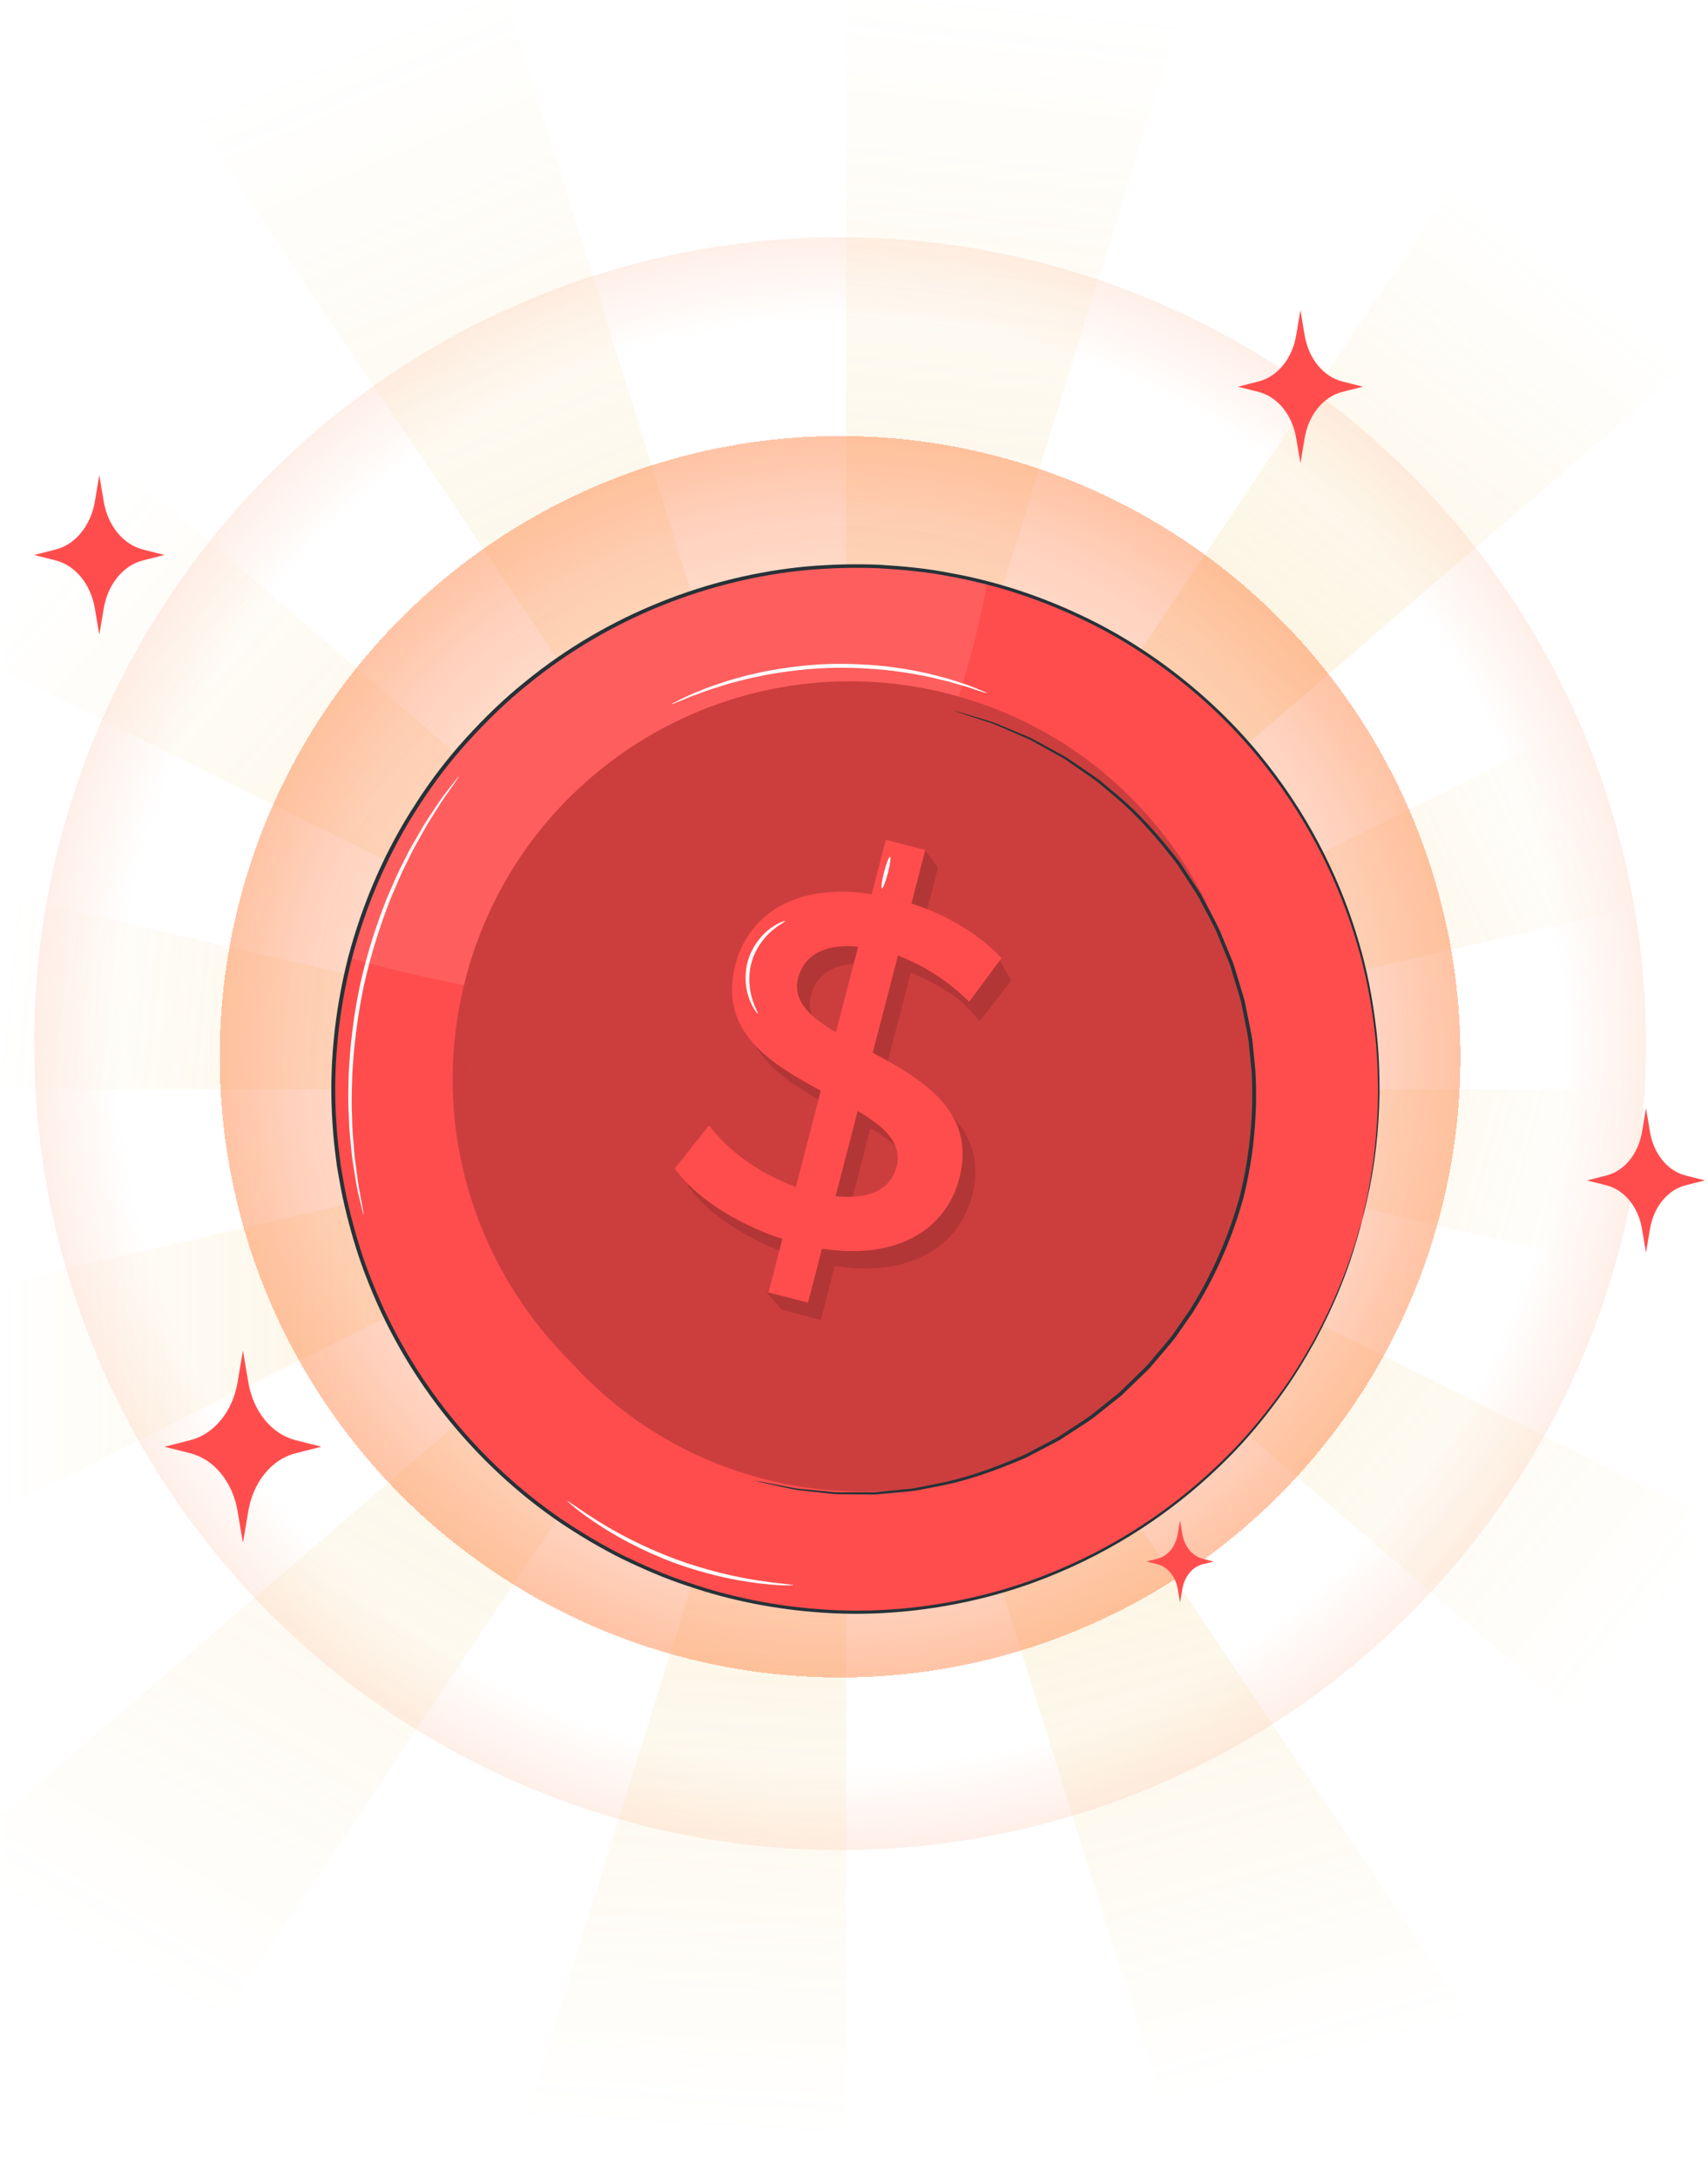 <svg width="397" height="506" viewBox="0 0 397 506" fill="none" xmlns="http://www.w3.org/2000/svg">
<circle opacity="0.5" cx="195.263" cy="242.429" r="187.324" fill="url(#paint0_radial_7602_48339)"/>
<g opacity="0.3">
<path fill-rule="evenodd" clip-rule="evenodd" d="M196.653 253L392.519 207.895L392.519 155.812L196.653 253Z" fill="url(#paint1_linear_7602_48339)"/>
<path fill-rule="evenodd" clip-rule="evenodd" d="M392.519 253L196.653 253L392.519 298.104L392.519 253Z" fill="url(#paint2_linear_7602_48339)"/>
<path fill-rule="evenodd" clip-rule="evenodd" d="M392.519 350.187L196.653 253L392.519 421.335L392.519 350.187Z" fill="url(#paint3_linear_7602_48339)"/>
<path fill-rule="evenodd" clip-rule="evenodd" d="M366.278 505.5L196.653 253L275.375 505.5L366.278 505.5Z" fill="url(#paint4_linear_7602_48339)"/>
<path fill-rule="evenodd" clip-rule="evenodd" d="M196.653 505.5L196.653 253L117.929 505.5L196.653 505.5Z" fill="url(#paint5_linear_7602_48339)"/>
<path fill-rule="evenodd" clip-rule="evenodd" d="M27.027 505.5L196.653 253L0.787 421.332L0.787 505.5L27.027 505.5Z" fill="url(#paint6_linear_7602_48339)"/>
<path fill-rule="evenodd" clip-rule="evenodd" d="M0.787 350.186L196.653 253L0.787 298.104L0.787 350.186Z" fill="url(#paint7_linear_7602_48339)"/>
<path fill-rule="evenodd" clip-rule="evenodd" d="M0.787 253.001L196.653 253.001L0.787 207.895L0.787 253.001Z" fill="url(#paint8_linear_7602_48339)"/>
<path fill-rule="evenodd" clip-rule="evenodd" d="M0.787 155.813L196.653 253.001L0.787 84.667L0.787 155.813Z" fill="url(#paint9_linear_7602_48339)"/>
<path fill-rule="evenodd" clip-rule="evenodd" d="M27.028 0.5L196.653 253L117.929 0.5L27.028 0.5Z" fill="url(#paint10_linear_7602_48339)"/>
<path fill-rule="evenodd" clip-rule="evenodd" d="M196.652 0.5L196.652 253L275.375 0.5L196.652 0.5Z" fill="url(#paint11_linear_7602_48339)"/>
<path fill-rule="evenodd" clip-rule="evenodd" d="M366.278 0.5L196.653 253L392.519 84.667L392.519 0.5L366.278 0.5Z" fill="url(#paint12_linear_7602_48339)"/>
</g>
<g filter="url(#filter0_d_7602_48339)">
<circle cx="195.264" cy="242.429" r="144.194" fill="url(#paint13_radial_7602_48339)" shape-rendering="crispEdges"/>
</g>
<path d="M38.222 128.916L33.216 130.184C28.639 131.343 25.063 135.721 24.116 141.323L23.081 147.45L22.044 141.323C21.097 135.721 17.521 131.343 12.944 130.184L7.938 128.916L12.944 127.648C17.521 126.489 21.097 122.112 22.044 116.51L23.081 110.382L24.116 116.51C25.063 122.112 28.639 126.489 33.216 127.648L38.222 128.916Z" fill="#FF4D4D"/>
<path d="M396.293 274.202L391.762 275.35C387.619 276.399 384.382 280.362 383.525 285.433L382.588 290.979L381.65 285.433C380.793 280.362 377.555 276.399 373.413 275.35L368.881 274.202L373.413 273.054C377.555 272.005 380.793 268.043 381.65 262.972L382.588 257.426L383.525 262.972C384.382 268.043 387.619 272.005 391.762 273.054L396.293 274.202Z" fill="#FF4D4D"/>
<path d="M282.079 362.732L279.502 363.384C277.147 363.981 275.306 366.234 274.818 369.118L274.286 372.271L273.752 369.118C273.265 366.234 271.424 363.981 269.069 363.384L266.492 362.732L269.069 362.079C271.424 361.483 273.265 359.23 273.752 356.346L274.286 353.193L274.818 356.346C275.306 359.23 277.147 361.483 279.502 362.079L282.079 362.732Z" fill="#FF4D4D"/>
<path d="M316.79 89.828L311.988 91.044C307.597 92.156 304.167 96.356 303.258 101.73L302.265 107.608L301.271 101.73C300.362 96.356 296.931 92.156 292.541 91.044L287.739 89.828L292.541 88.611C296.931 87.499 300.362 83.3 301.271 77.926L302.265 72.048L303.258 77.926C304.167 83.3 307.597 87.499 311.988 88.611L316.79 89.828Z" fill="#FF4D4D"/>
<path d="M107.303 256.035L103.628 256.966C100.268 257.817 97.643 261.031 96.948 265.143L96.188 269.641L95.427 265.143C94.732 261.031 92.106 257.817 88.747 256.966L85.072 256.035L88.747 255.104C92.106 254.253 94.732 251.04 95.427 246.927L96.188 242.429L96.948 246.927C97.643 251.04 100.268 254.253 103.628 255.104L107.303 256.035Z" fill="#FF4D4D"/>
<path d="M74.707 336.066L68.676 337.593C63.162 338.99 58.854 344.265 57.713 351.014L56.465 358.396L55.217 351.014C54.076 344.265 49.767 338.99 44.253 337.593L38.222 336.066L44.253 334.538C49.767 333.141 54.076 327.868 55.217 321.118L56.465 313.736L57.713 321.118C58.854 327.868 63.162 333.141 68.676 334.538L74.707 336.066Z" fill="#FF4D4D"/>
<path d="M318.794 273.188C329.954 207.018 285.358 144.33 219.188 133.171C153.017 122.011 90.329 166.607 79.17 232.777C68.011 298.948 112.606 361.636 178.777 372.795C244.947 383.954 307.635 339.359 318.794 273.188Z" fill="#FF4D4D"/>
<g opacity="0.1">
<path d="M229.459 135.38C164.5 118.539 98.194 157.543 81.355 222.503C81.355 222.503 163.041 247.627 191.551 219.498C220.062 191.368 229.459 135.38 229.459 135.38Z" fill="white"/>
</g>
<path d="M287.006 273.828C274.204 323.21 223.8 352.862 174.417 340.06C125.034 327.258 95.384 276.852 108.185 227.469C120.987 178.088 171.391 148.436 220.776 161.238C270.158 174.039 299.808 224.445 287.006 273.828Z" fill="#FF4D4D"/>
<g opacity="0.2">
<path d="M287.006 273.828C274.204 323.21 223.8 352.862 174.417 340.06C125.034 327.258 95.384 276.852 108.185 227.469C120.987 178.088 171.391 148.436 220.776 161.238C270.158 174.039 299.808 224.445 287.006 273.828Z" fill="black"/>
</g>
<path d="M288.558 278.207C275.928 326.926 226.199 356.18 177.482 343.55C128.761 330.919 99.509 281.189 112.141 232.472C124.77 183.753 174.5 154.499 223.219 167.131C271.938 179.759 301.19 229.49 288.558 278.207Z" fill="#FF4D4D"/>
<g opacity="0.2">
<path d="M288.558 278.207C275.928 326.926 226.199 356.18 177.482 343.55C128.761 330.919 99.509 281.189 112.141 232.472C124.77 183.753 174.5 154.499 223.219 167.131C271.938 179.759 301.19 229.49 288.558 278.207Z" fill="black"/>
</g>
<path d="M205.846 248.603L211.696 226.036C211.732 226.043 211.769 226.055 211.805 226.064C215.608 227.533 219.396 229.632 222.99 232.299C225.892 234.906 227.69 237.3 227.69 237.3L228.17 236.68L233.759 229.456L235.044 227.796L232.117 222.528L229.956 222.897C225.664 219.15 220.543 215.755 214.833 213.94L218.05 201.528L214.993 197.412L214.186 200.526L208.882 199.151L205.606 211.785C187.728 208.941 176.874 216.747 173.918 228.152C169.889 243.694 182.152 251.168 193.78 257.406L187.982 279.768C179.686 276.782 172.141 271.366 167.821 265.473L159.862 275.461C164.371 281.999 174.066 288.332 184.85 291.845L182.421 301.216L178.037 300.16L181.633 304.255L190.803 306.632L194.049 294.109C212.068 296.872 223.004 289.205 225.962 277.801C229.989 262.259 217.474 254.839 205.846 248.603ZM197.287 243.877C191.293 240.295 187.123 236.589 188.516 231.221C189.791 226.302 194.19 223.147 202.448 223.975L197.287 243.877ZM197.209 281.923L202.34 262.132C208.557 265.772 212.809 269.618 211.388 275.097C210.141 279.905 205.689 282.808 197.209 281.923Z" fill="#FF4D4D"/>
<g opacity="0.3">
<path d="M205.846 248.603L211.696 226.036C211.732 226.043 211.769 226.055 211.805 226.064C215.608 227.533 219.396 229.632 222.99 232.299C225.892 234.906 227.69 237.3 227.69 237.3L228.17 236.68L233.759 229.456L235.044 227.796L232.117 222.528L229.956 222.897C225.664 219.15 220.543 215.755 214.833 213.94L218.05 201.528L214.993 197.412L214.186 200.526L208.882 199.151L205.606 211.785C187.728 208.941 176.874 216.747 173.918 228.152C169.889 243.694 182.152 251.168 193.78 257.406L187.982 279.768C179.686 276.782 172.141 271.366 167.821 265.473L159.862 275.461C164.371 281.999 174.066 288.332 184.85 291.845L182.421 301.216L178.037 300.16L181.633 304.255L190.803 306.632L194.049 294.109C212.068 296.872 223.004 289.205 225.962 277.801C229.989 262.259 217.474 254.839 205.846 248.603ZM197.287 243.877C191.293 240.295 187.123 236.589 188.516 231.221C189.791 226.302 194.19 223.147 202.448 223.975L197.287 243.877ZM197.209 281.923L202.34 262.132C208.557 265.772 212.809 269.618 211.388 275.097C210.141 279.905 205.689 282.808 197.209 281.923Z" fill="black"/>
</g>
<path d="M191.057 290.062L187.811 302.589L178.642 300.212L181.86 287.798C171.076 284.284 161.379 277.952 156.869 271.411L164.829 261.422C169.149 267.317 176.696 272.732 184.992 275.72L190.79 253.354C179.16 247.118 166.895 239.641 170.926 224.097C173.884 212.689 184.738 204.882 202.619 207.728L205.895 195.092L215.065 197.469L211.846 209.881C220.007 212.474 227.754 217.108 232.781 222.589L225.267 232.694C220.24 227.691 214.468 224.166 208.716 221.958L202.859 244.548C214.491 250.785 227.008 258.209 222.977 273.751C220.019 285.158 209.078 292.825 191.057 290.062ZM194.295 239.822L199.456 219.916C191.198 219.087 186.8 222.245 185.524 227.164C184.131 232.532 188.303 236.239 194.295 239.822ZM208.399 271.047C209.82 265.568 205.567 261.721 199.35 258.08L194.219 277.874C202.701 278.761 207.153 275.857 208.399 271.047Z" fill="#FF4D4D"/>
<path d="M175.634 343.998C175.637 343.982 175.891 344.019 176.38 344.104C176.908 344.201 177.627 344.335 178.547 344.506C179.512 344.692 180.684 344.92 182.061 345.186C183.45 345.45 185.038 345.836 186.878 345.94C188.709 346.118 190.74 346.314 192.959 346.528C194.066 346.685 195.235 346.648 196.445 346.646C197.657 346.645 198.914 346.641 200.217 346.639C201.517 346.599 202.872 346.723 204.255 346.547C205.639 346.408 207.068 346.265 208.537 346.119C210.003 345.942 211.528 345.89 213.06 345.601C214.591 345.297 216.159 344.984 217.766 344.664C224.215 343.457 231.016 341.033 238.075 337.969C239.779 337.074 241.514 336.162 243.276 335.236C244.152 334.764 245.055 334.324 245.929 333.82C246.776 333.267 247.628 332.711 248.485 332.149C250.186 331.003 251.982 329.941 253.673 328.683C255.321 327.367 256.99 326.032 258.681 324.68L259.953 323.665C260.362 323.307 260.741 322.91 261.138 322.535C261.924 321.771 262.715 321.004 263.51 320.232C264.304 319.46 265.104 318.685 265.909 317.904C266.739 317.147 267.393 316.217 268.147 315.376C269.592 313.631 271.138 311.938 272.545 310.105C273.86 308.204 275.188 306.284 276.527 304.349C281.549 296.385 285.569 287.412 288.204 277.766C290.588 268.051 291.436 258.254 290.917 248.85C290.685 246.506 290.457 244.183 290.231 241.882C289.894 239.597 289.365 237.365 288.95 235.139C288.698 234.035 288.579 232.904 288.221 231.84C287.898 230.767 287.574 229.7 287.254 228.639C286.934 227.578 286.616 226.523 286.3 225.474C286.136 224.952 285.997 224.422 285.813 223.911L285.194 222.405C284.373 220.402 283.561 218.424 282.761 216.472C281.893 214.552 280.84 212.749 279.909 210.921C279.431 210.013 278.958 209.113 278.487 208.219C277.969 207.353 277.393 206.529 276.856 205.692C275.765 204.026 274.692 202.388 273.637 200.776C268.956 194.667 264.189 189.246 259.138 185.057C257.889 183.996 256.669 182.959 255.481 181.951C254.281 180.954 252.975 180.167 251.781 179.301C250.569 178.459 249.39 177.64 248.245 176.845C247.122 176.019 245.879 175.472 244.761 174.804C243.623 174.169 242.526 173.555 241.467 172.966C240.41 172.375 239.407 171.776 238.363 171.375C236.32 170.484 234.449 169.669 232.762 168.935C231.105 168.133 229.528 167.699 228.185 167.255C226.853 166.819 225.718 166.448 224.784 166.144C223.897 165.847 223.205 165.614 222.696 165.442C222.226 165.278 221.988 165.188 221.991 165.172C221.995 165.156 222.242 165.217 222.72 165.351C223.236 165.503 223.937 165.706 224.836 165.967C225.779 166.25 226.926 166.595 228.272 166.998C229.627 167.415 231.218 167.826 232.893 168.606C234.595 169.323 236.483 170.116 238.548 170.984C239.603 171.377 240.615 171.964 241.685 172.547C242.754 173.129 243.863 173.736 245.013 174.362C246.143 175.023 247.399 175.566 248.536 176.386C249.692 177.176 250.883 177.99 252.111 178.828C253.32 179.69 254.641 180.474 255.855 181.469C257.058 182.478 258.293 183.512 259.557 184.571C264.669 188.759 269.502 194.194 274.246 200.335C275.315 201.955 276.404 203.602 277.511 205.277C278.056 206.118 278.64 206.948 279.165 207.819C279.643 208.72 280.125 209.626 280.61 210.54C281.554 212.38 282.622 214.195 283.504 216.129C284.317 218.096 285.142 220.09 285.976 222.107L286.604 223.625C286.79 224.142 286.933 224.676 287.1 225.203C287.421 226.26 287.745 227.324 288.072 228.395C288.397 229.467 288.725 230.543 289.054 231.624C289.418 232.699 289.539 233.84 289.797 234.953C290.221 237.199 290.758 239.453 291.103 241.759C291.334 244.082 291.569 246.426 291.805 248.793C292.344 258.287 291.492 268.185 289.084 277.992C286.423 287.732 282.358 296.792 277.277 304.827C275.92 306.78 274.578 308.715 273.246 310.634C271.823 312.48 270.26 314.19 268.798 315.948C268.032 316.796 267.372 317.733 266.532 318.495C265.718 319.281 264.909 320.062 264.104 320.839C263.299 321.616 262.499 322.389 261.705 323.155C261.303 323.534 260.92 323.933 260.506 324.293L259.22 325.315C257.51 326.673 255.822 328.016 254.154 329.339C252.445 330.601 250.629 331.669 248.91 332.818C248.042 333.382 247.179 333.94 246.326 334.495C245.442 335.001 244.531 335.443 243.644 335.914C241.864 336.841 240.113 337.752 238.389 338.647C231.262 341.71 224.396 344.113 217.895 345.29C216.274 345.601 214.693 345.906 213.151 346.203C211.607 346.483 210.071 346.526 208.595 346.693C207.115 346.829 205.679 346.961 204.284 347.09C202.893 347.255 201.53 347.118 200.222 347.147C198.913 347.137 197.648 347.126 196.429 347.118C195.212 347.107 194.04 347.13 192.927 346.961C190.701 346.716 188.665 346.493 186.827 346.292C184.986 346.159 183.395 345.746 182.007 345.453C180.633 345.153 179.465 344.897 178.503 344.687C177.592 344.48 176.879 344.316 176.354 344.198C175.876 344.08 175.63 344.014 175.634 343.998Z" fill="#263238"/>
<path d="M84.506 282.206C84.475 282.213 84.369 281.851 84.195 281.156C84.007 280.363 83.767 279.349 83.471 278.097C83.148 276.77 82.795 275.136 82.524 273.214C82.235 271.296 81.805 269.123 81.625 266.685C81.506 265.466 81.383 264.191 81.252 262.866C81.132 261.538 81.126 260.148 81.056 258.714C80.873 255.841 80.988 252.77 81.047 249.537C81.359 243.081 82.155 235.998 83.706 228.695C85.33 221.404 87.547 214.629 89.944 208.624C91.234 205.659 92.404 202.818 93.762 200.281C94.423 199.005 95.004 197.742 95.666 196.584C96.334 195.433 96.976 194.325 97.59 193.265C98.767 191.122 100.059 189.322 101.118 187.698C102.163 186.062 103.163 184.725 104.008 183.65C104.797 182.635 105.435 181.812 105.936 181.169C106.385 180.609 106.632 180.324 106.656 180.343C106.681 180.362 106.482 180.684 106.081 181.28C105.618 181.948 105.025 182.802 104.293 183.857C103.495 184.958 102.54 186.321 101.54 187.977C100.527 189.62 99.278 191.433 98.142 193.586C97.548 194.649 96.927 195.76 96.28 196.915C95.638 198.074 95.075 199.337 94.435 200.613C93.114 203.148 91.976 205.983 90.716 208.937C88.377 214.917 86.201 221.649 84.59 228.888C83.05 236.139 82.235 243.166 81.88 249.576C81.8 252.784 81.658 255.836 81.807 258.691C81.861 260.117 81.849 261.499 81.95 262.821C82.058 264.141 82.162 265.408 82.261 266.622C82.4 269.051 82.783 271.22 83.023 273.136C83.245 275.058 83.546 276.694 83.816 278.028C84.043 279.292 84.228 280.314 84.372 281.114C84.49 281.822 84.537 282.199 84.506 282.206Z" fill="white"/>
<path d="M176.138 235.43C176.069 235.489 175.053 234.395 174.21 232.178C173.363 229.998 172.843 226.584 173.886 223.065C174.939 219.547 177.241 216.971 179.141 215.61C181.061 214.214 182.51 213.854 182.536 213.942C182.602 214.083 181.272 214.652 179.54 216.112C177.815 217.545 175.738 220.032 174.756 223.322C173.78 226.614 174.158 229.831 174.819 231.973C175.467 234.147 176.271 235.35 176.138 235.43Z" fill="white"/>
<path d="M204.979 206.368C204.738 206.306 204.967 204.608 205.494 202.577C206.021 200.546 206.644 198.952 206.885 199.014C207.127 199.077 206.897 200.774 206.371 202.805C205.844 204.836 205.221 206.431 204.979 206.368Z" fill="white"/>
<path d="M229.456 161.032C229.433 161.09 228.42 160.782 226.611 160.173C225.71 159.859 224.606 159.488 223.298 159.135C221.994 158.772 220.532 158.287 218.866 157.928C217.212 157.521 215.402 157.085 213.427 156.753C211.469 156.337 209.345 156.085 207.12 155.774C202.652 155.278 197.709 155.002 192.522 155.157C187.334 155.36 182.422 155.979 177.998 156.782C175.798 157.247 173.698 157.645 171.773 158.194C169.827 158.662 168.05 159.224 166.427 159.744C164.791 160.217 163.364 160.801 162.089 161.253C160.809 161.695 159.731 162.142 158.856 162.517C157.095 163.248 156.105 163.627 156.079 163.569C156.051 163.514 156.99 163.027 158.715 162.194C159.573 161.766 160.635 161.271 161.905 160.78C163.169 160.279 164.589 159.65 166.226 159.133C167.845 158.57 169.625 157.97 171.58 157.466C173.512 156.88 175.625 156.45 177.84 155.96C182.295 155.103 187.254 154.454 192.492 154.249C197.73 154.092 202.72 154.397 207.224 154.943C209.467 155.278 211.604 155.562 213.573 156.012C215.557 156.379 217.374 156.856 219.029 157.304C220.697 157.706 222.158 158.234 223.453 158.647C224.754 159.048 225.848 159.469 226.733 159.836C228.51 160.554 229.479 160.973 229.456 161.032Z" fill="white"/>
<path d="M184.385 368.238C184.381 368.301 183.585 368.306 182.14 368.263C180.697 368.235 178.61 368.07 176.045 367.757C170.917 367.141 163.874 365.687 156.463 362.938C149.055 360.172 142.776 356.664 138.495 353.778C136.349 352.338 134.664 351.098 133.555 350.175C132.435 349.263 131.835 348.738 131.873 348.69C131.912 348.641 132.585 349.072 133.765 349.893C134.936 350.726 136.669 351.879 138.843 353.24C143.185 355.97 149.447 359.349 156.781 362.09C164.12 364.811 171.067 366.348 176.137 367.122C178.673 367.513 180.737 367.774 182.168 367.91C183.597 368.063 184.388 368.176 184.385 368.238Z" fill="white"/>
<path d="M316.589 283.484C316.589 283.484 316.711 282.825 316.991 281.553C317.238 280.274 317.77 278.404 318.182 275.897C319.152 270.915 320.206 263.46 320.312 253.813C320.277 248.994 320.112 243.623 319.305 237.81C318.543 231.998 317.378 225.71 315.405 219.151C311.544 206.043 304.87 191.645 294.211 178.08C288.912 171.291 282.574 164.789 275.264 158.882C267.959 152.98 259.694 147.619 250.495 143.383C241.326 139.111 231.311 135.77 220.69 133.885C215.398 132.844 209.938 132.334 204.408 132.013C198.868 131.774 193.245 131.924 187.578 132.421C164.954 134.55 141.679 143.442 122.494 159.171C117.665 163.045 113.182 167.42 108.953 172.075C104.717 176.73 100.841 181.784 97.394 187.164C90.395 197.869 85.173 209.912 81.808 222.598C78.581 235.323 77.291 248.391 78.204 261.151C78.371 264.345 78.8 267.503 79.19 270.652C79.725 273.779 80.228 276.902 80.975 279.961C82.41 286.087 84.201 292.09 86.54 297.824C95.668 320.9 111.693 339.984 130.435 352.838C135.148 356.027 139.992 358.89 144.95 361.375C149.941 363.781 154.961 365.988 160.092 367.649C170.293 371.161 180.669 373.105 190.76 373.827C200.859 374.594 210.688 373.921 219.94 372.311C229.2 370.697 237.898 368.094 245.828 364.732C261.735 358.055 274.563 348.712 284.304 339.131C289.215 334.357 293.288 329.426 296.778 324.718C300.308 320.03 303.062 315.415 305.432 311.221C310.026 302.739 312.725 295.71 314.297 290.886C315.156 288.493 315.598 286.603 316.005 285.365C316.375 284.118 316.589 283.484 316.589 283.484C316.589 283.484 315.986 286.089 314.467 290.944C312.948 295.793 310.298 302.857 305.738 311.391C303.385 315.612 300.645 320.255 297.122 324.974C293.642 329.714 289.572 334.681 284.657 339.49C274.909 349.147 262.048 358.571 246.073 365.324C238.11 368.72 229.369 371.358 220.059 372.999C210.755 374.637 200.866 375.329 190.704 374.576C180.549 373.867 170.105 371.925 159.833 368.403C154.665 366.737 149.609 364.524 144.581 362.107C139.587 359.611 134.706 356.733 129.957 353.527C111.073 340.603 94.916 321.392 85.711 298.153C83.351 292.378 81.544 286.33 80.097 280.161C79.343 277.078 78.837 273.934 78.296 270.783C77.901 267.611 77.47 264.43 77.299 261.212C76.376 248.356 77.675 235.189 80.925 222.37C84.314 209.592 89.578 197.456 96.631 186.673C100.105 181.253 104.013 176.163 108.282 171.475C112.544 166.787 117.061 162.383 121.929 158.481C141.262 142.648 164.713 133.71 187.494 131.588C193.201 131.093 198.865 130.948 204.442 131.195C210.01 131.526 215.504 132.046 220.829 133.101C231.516 135.012 241.588 138.387 250.808 142.702C260.057 146.979 268.362 152.387 275.699 158.34C283.038 164.295 289.398 170.848 294.708 177.685C305.392 191.348 312.056 205.834 315.885 219.01C317.843 225.604 318.989 231.922 319.728 237.756C320.514 243.593 320.653 248.984 320.66 253.816C320.5 263.491 319.385 270.955 318.356 275.932C317.328 280.914 316.589 283.484 316.589 283.484Z" fill="#263238"/>
<defs>
<filter id="filter0_d_7602_48339" x="-0.007" y="50.208" width="390.541" height="390.541" filterUnits="userSpaceOnUse" color-interpolation-filters="sRGB">
<feFlood flood-opacity="0" result="BackgroundImageFix"/>
<feColorMatrix in="SourceAlpha" type="matrix" values="0 0 0 0 0 0 0 0 0 0 0 0 0 0 0 0 0 0 127 0" result="hardAlpha"/>
<feOffset dy="3.049"/>
<feGaussianBlur stdDeviation="25.538"/>
<feComposite in2="hardAlpha" operator="out"/>
<feColorMatrix type="matrix" values="0 0 0 0 0.597 0 0 0 0 0.329 0 0 0 0 0.135 0 0 0 0.61 0"/>
<feBlend mode="normal" in2="BackgroundImageFix" result="effect1_dropShadow_7602_48339"/>
<feBlend mode="normal" in="SourceGraphic" in2="effect1_dropShadow_7602_48339" result="shape"/>
</filter>
<radialGradient id="paint0_radial_7602_48339" cx="0" cy="0" r="1" gradientUnits="userSpaceOnUse" gradientTransform="translate(195.263 242.429) rotate(90) scale(250.857)">
<stop offset="0.437" stop-color="#FF7235" stop-opacity="0"/>
<stop offset="0.662" stop-color="#FF7235" stop-opacity="0"/>
<stop offset="1" stop-color="#FF6635"/>
</radialGradient>
<linearGradient id="paint1_linear_7602_48339" x1="219.688" y1="244.967" x2="366.115" y2="176.816" gradientUnits="userSpaceOnUse">
<stop stop-color="#EDB93C"/>
<stop offset="1" stop-color="#EDB93C" stop-opacity="0"/>
</linearGradient>
<linearGradient id="paint2_linear_7602_48339" x1="212.862" y1="238.367" x2="370.368" y2="281.259" gradientUnits="userSpaceOnUse">
<stop stop-color="#EDB93C"/>
<stop offset="1" stop-color="#EDB93C" stop-opacity="0"/>
</linearGradient>
<linearGradient id="paint3_linear_7602_48339" x1="150.806" y1="222.936" x2="367.749" y2="397.149" gradientUnits="userSpaceOnUse">
<stop stop-color="#EDB93C"/>
<stop offset="1" stop-color="#EDB93C" stop-opacity="0"/>
</linearGradient>
<linearGradient id="paint4_linear_7602_48339" x1="196.653" y1="225.923" x2="269.846" y2="489.308" gradientUnits="userSpaceOnUse">
<stop stop-color="#EDB93C"/>
<stop offset="1" stop-color="#EDB93C" stop-opacity="0"/>
</linearGradient>
<linearGradient id="paint5_linear_7602_48339" x1="196.653" y1="195.677" x2="179.199" y2="496.191" gradientUnits="userSpaceOnUse">
<stop stop-color="#EDB93C"/>
<stop offset="1" stop-color="#EDB93C" stop-opacity="0"/>
</linearGradient>
<linearGradient id="paint6_linear_7602_48339" x1="260.501" y1="147.84" x2="66.949" y2="479.774" gradientUnits="userSpaceOnUse">
<stop stop-color="#EDB93C"/>
<stop offset="1" stop-color="#EDB93C" stop-opacity="0"/>
</linearGradient>
<linearGradient id="paint7_linear_7602_48339" x1="196.653" y1="301.593" x2="0.787" y2="301.593" gradientUnits="userSpaceOnUse">
<stop stop-color="#EDB93C"/>
<stop offset="1" stop-color="#EDB93C" stop-opacity="0"/>
</linearGradient>
<linearGradient id="paint8_linear_7602_48339" x1="207.52" y1="250.063" x2="1.3" y2="229.869" gradientUnits="userSpaceOnUse">
<stop stop-color="#EDB93C"/>
<stop offset="1" stop-color="#EDB93C" stop-opacity="0"/>
</linearGradient>
<linearGradient id="paint9_linear_7602_48339" x1="258.2" y1="291.878" x2="41.161" y2="97.299" gradientUnits="userSpaceOnUse">
<stop stop-color="#EDB93C"/>
<stop offset="1" stop-color="#EDB93C" stop-opacity="0"/>
</linearGradient>
<linearGradient id="paint10_linear_7602_48339" x1="261.22" y1="337.735" x2="115.347" y2="-3.554" gradientUnits="userSpaceOnUse">
<stop stop-color="#EDB93C"/>
<stop offset="1" stop-color="#EDB93C" stop-opacity="0"/>
</linearGradient>
<linearGradient id="paint11_linear_7602_48339" x1="189.826" y1="330.758" x2="224.068" y2="-0.734" gradientUnits="userSpaceOnUse">
<stop stop-color="#EDB93C"/>
<stop offset="1" stop-color="#EDB93C" stop-opacity="0"/>
</linearGradient>
<linearGradient id="paint12_linear_7602_48339" x1="184.707" y1="217.103" x2="325.825" y2="33" gradientUnits="userSpaceOnUse">
<stop stop-color="#EDB93C"/>
<stop offset="1" stop-color="#EDB93C" stop-opacity="0"/>
</linearGradient>
<radialGradient id="paint13_radial_7602_48339" cx="0" cy="0" r="1" gradientUnits="userSpaceOnUse" gradientTransform="translate(195.264 242.429) rotate(90) scale(169.156)">
<stop offset="0.151" stop-color="#FF8A35" stop-opacity="0"/>
<stop offset="0.751" stop-color="#FF7235" stop-opacity="0.318"/>
<stop offset="0.907" stop-color="#FF7E35" stop-opacity="0.503"/>
</radialGradient>
</defs>
</svg>
